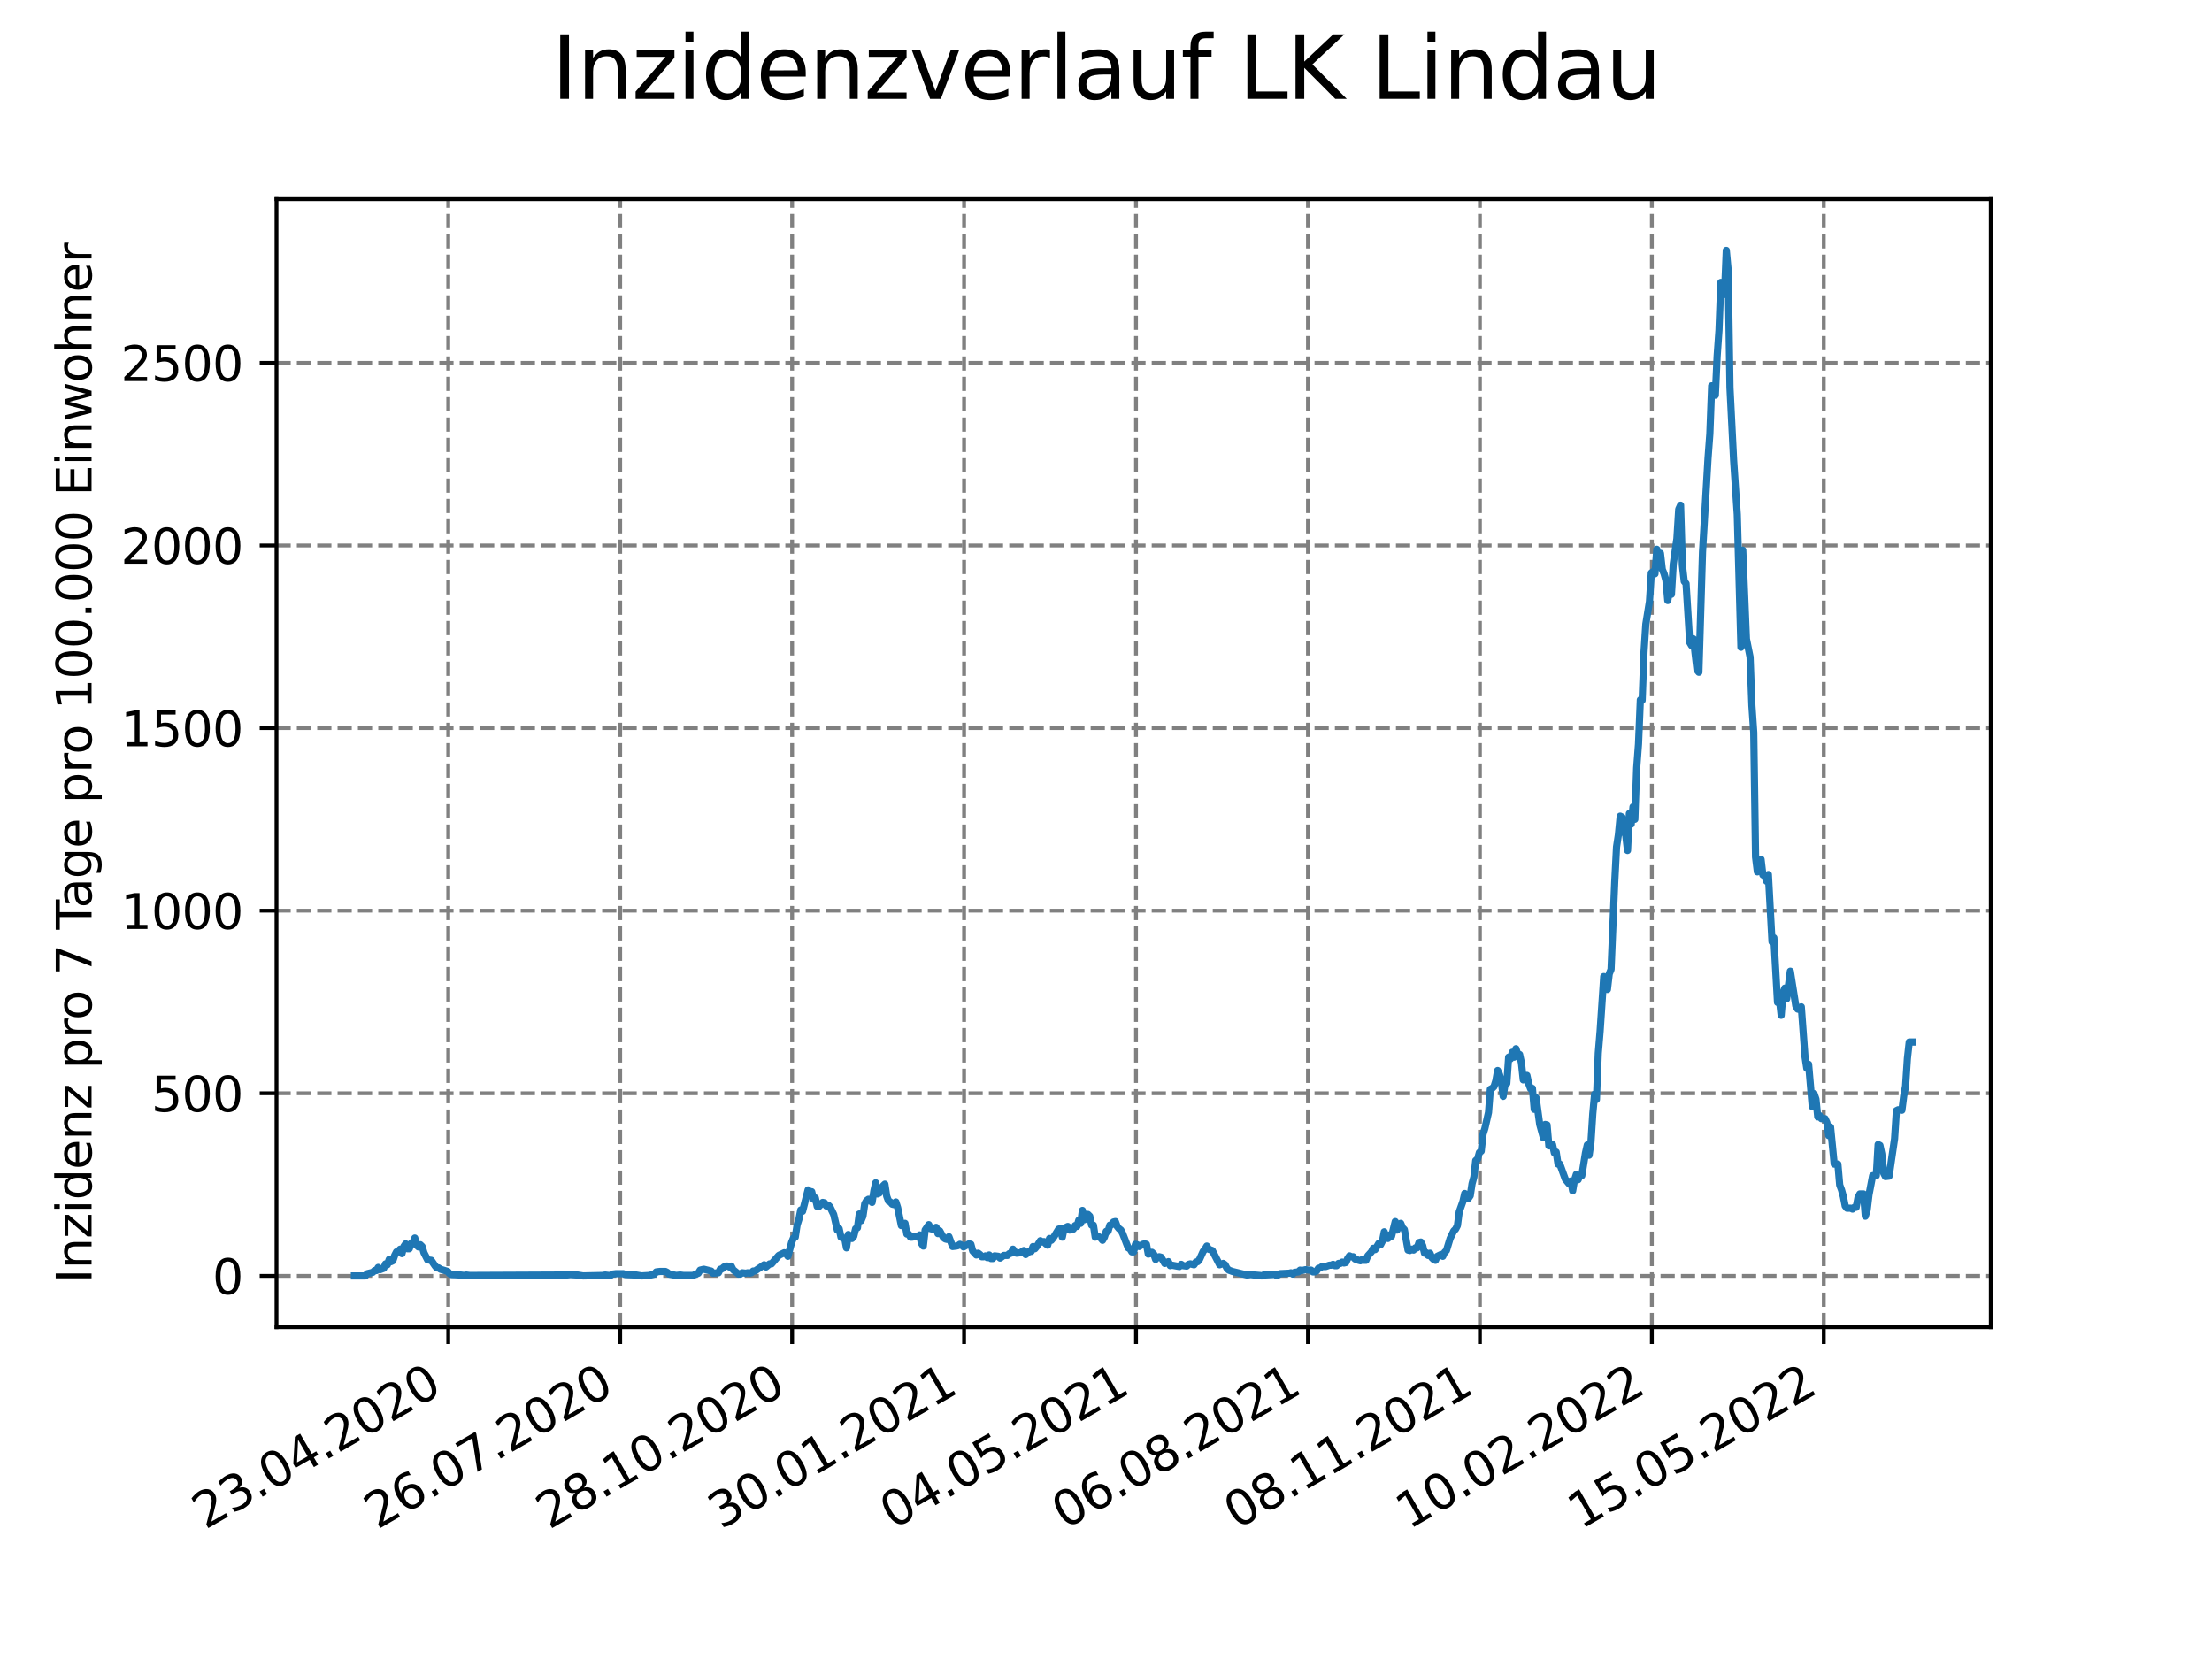 <?xml version="1.0" encoding="utf-8" standalone="no"?>
<!DOCTYPE svg PUBLIC "-//W3C//DTD SVG 1.1//EN"
  "http://www.w3.org/Graphics/SVG/1.1/DTD/svg11.dtd">
<svg xmlns:xlink="http://www.w3.org/1999/xlink" width="460.8pt" height="345.6pt" viewBox="0 0 460.8 345.6" xmlns="http://www.w3.org/2000/svg" version="1.1">
 <defs>
  <style type="text/css">*{stroke-linejoin: round; stroke-linecap: butt}</style>
 </defs>
 <g id="figure_1">
  <g id="patch_1">
   <path d="M 0 345.6 
L 460.8 345.6 
L 460.8 0 
L 0 0 
z
" style="fill: #ffffff"/>
  </g>
  <g id="axes_1">
   <g id="patch_2">
    <path d="M 57.6 276.48 
L 414.72 276.48 
L 414.72 41.472 
L 57.6 41.472 
z
" style="fill: #ffffff"/>
   </g>
   <g id="matplotlib.axis_1">
    <g id="xtick_1">
     <g id="line2d_1">
      <path d="M 93.377 276.48 
L 93.377 41.472 
" clip-path="url(#pfe9f2fbcb9)" style="fill: none; stroke-dasharray: 2.96,1.28; stroke-dashoffset: 0; stroke: #808080; stroke-width: 0.8"/>
     </g>
     <g id="line2d_2">
      <defs>
       <path id="m68fa402a1d" d="M 0 0 
L 0 3.5 
" style="stroke: #000000; stroke-width: 0.8"/>
      </defs>
      <g>
       <use xlink:href="#m68fa402a1d" x="93.377" y="276.48" style="stroke: #000000; stroke-width: 0.8"/>
      </g>
     </g>
     <g id="text_1">
      <!-- 23.04.2020 -->
      <g transform="translate(42.752 318.689)rotate(-30)scale(0.1 -0.1)">
       <defs>
        <path id="DejaVuSans-32" d="M 1228 531 
L 3431 531 
L 3431 0 
L 469 0 
L 469 531 
Q 828 903 1448 1529 
Q 2069 2156 2228 2338 
Q 2531 2678 2651 2914 
Q 2772 3150 2772 3378 
Q 2772 3750 2511 3984 
Q 2250 4219 1831 4219 
Q 1534 4219 1204 4116 
Q 875 4013 500 3803 
L 500 4441 
Q 881 4594 1212 4672 
Q 1544 4750 1819 4750 
Q 2544 4750 2975 4387 
Q 3406 4025 3406 3419 
Q 3406 3131 3298 2873 
Q 3191 2616 2906 2266 
Q 2828 2175 2409 1742 
Q 1991 1309 1228 531 
z
" transform="scale(0.016)"/>
        <path id="DejaVuSans-33" d="M 2597 2516 
Q 3050 2419 3304 2112 
Q 3559 1806 3559 1356 
Q 3559 666 3084 287 
Q 2609 -91 1734 -91 
Q 1441 -91 1130 -33 
Q 819 25 488 141 
L 488 750 
Q 750 597 1062 519 
Q 1375 441 1716 441 
Q 2309 441 2620 675 
Q 2931 909 2931 1356 
Q 2931 1769 2642 2001 
Q 2353 2234 1838 2234 
L 1294 2234 
L 1294 2753 
L 1863 2753 
Q 2328 2753 2575 2939 
Q 2822 3125 2822 3475 
Q 2822 3834 2567 4026 
Q 2313 4219 1838 4219 
Q 1578 4219 1281 4162 
Q 984 4106 628 3988 
L 628 4550 
Q 988 4650 1302 4700 
Q 1616 4750 1894 4750 
Q 2613 4750 3031 4423 
Q 3450 4097 3450 3541 
Q 3450 3153 3228 2886 
Q 3006 2619 2597 2516 
z
" transform="scale(0.016)"/>
        <path id="DejaVuSans-2e" d="M 684 794 
L 1344 794 
L 1344 0 
L 684 0 
L 684 794 
z
" transform="scale(0.016)"/>
        <path id="DejaVuSans-30" d="M 2034 4250 
Q 1547 4250 1301 3770 
Q 1056 3291 1056 2328 
Q 1056 1369 1301 889 
Q 1547 409 2034 409 
Q 2525 409 2770 889 
Q 3016 1369 3016 2328 
Q 3016 3291 2770 3770 
Q 2525 4250 2034 4250 
z
M 2034 4750 
Q 2819 4750 3233 4129 
Q 3647 3509 3647 2328 
Q 3647 1150 3233 529 
Q 2819 -91 2034 -91 
Q 1250 -91 836 529 
Q 422 1150 422 2328 
Q 422 3509 836 4129 
Q 1250 4750 2034 4750 
z
" transform="scale(0.016)"/>
        <path id="DejaVuSans-34" d="M 2419 4116 
L 825 1625 
L 2419 1625 
L 2419 4116 
z
M 2253 4666 
L 3047 4666 
L 3047 1625 
L 3713 1625 
L 3713 1100 
L 3047 1100 
L 3047 0 
L 2419 0 
L 2419 1100 
L 313 1100 
L 313 1709 
L 2253 4666 
z
" transform="scale(0.016)"/>
       </defs>
       <use xlink:href="#DejaVuSans-32"/>
       <use xlink:href="#DejaVuSans-33" x="63.623"/>
       <use xlink:href="#DejaVuSans-2e" x="127.246"/>
       <use xlink:href="#DejaVuSans-30" x="159.033"/>
       <use xlink:href="#DejaVuSans-34" x="222.656"/>
       <use xlink:href="#DejaVuSans-2e" x="286.279"/>
       <use xlink:href="#DejaVuSans-32" x="318.066"/>
       <use xlink:href="#DejaVuSans-30" x="381.689"/>
       <use xlink:href="#DejaVuSans-32" x="445.312"/>
       <use xlink:href="#DejaVuSans-30" x="508.936"/>
      </g>
     </g>
    </g>
    <g id="xtick_2">
     <g id="line2d_3">
      <path d="M 129.196 276.48 
L 129.196 41.472 
" clip-path="url(#pfe9f2fbcb9)" style="fill: none; stroke-dasharray: 2.96,1.28; stroke-dashoffset: 0; stroke: #808080; stroke-width: 0.8"/>
     </g>
     <g id="line2d_4">
      <g>
       <use xlink:href="#m68fa402a1d" x="129.196" y="276.48" style="stroke: #000000; stroke-width: 0.8"/>
      </g>
     </g>
     <g id="text_2">
      <!-- 26.07.2020 -->
      <g transform="translate(78.571 318.689)rotate(-30)scale(0.1 -0.1)">
       <defs>
        <path id="DejaVuSans-36" d="M 2113 2584 
Q 1688 2584 1439 2293 
Q 1191 2003 1191 1497 
Q 1191 994 1439 701 
Q 1688 409 2113 409 
Q 2538 409 2786 701 
Q 3034 994 3034 1497 
Q 3034 2003 2786 2293 
Q 2538 2584 2113 2584 
z
M 3366 4563 
L 3366 3988 
Q 3128 4100 2886 4159 
Q 2644 4219 2406 4219 
Q 1781 4219 1451 3797 
Q 1122 3375 1075 2522 
Q 1259 2794 1537 2939 
Q 1816 3084 2150 3084 
Q 2853 3084 3261 2657 
Q 3669 2231 3669 1497 
Q 3669 778 3244 343 
Q 2819 -91 2113 -91 
Q 1303 -91 875 529 
Q 447 1150 447 2328 
Q 447 3434 972 4092 
Q 1497 4750 2381 4750 
Q 2619 4750 2861 4703 
Q 3103 4656 3366 4563 
z
" transform="scale(0.016)"/>
        <path id="DejaVuSans-37" d="M 525 4666 
L 3525 4666 
L 3525 4397 
L 1831 0 
L 1172 0 
L 2766 4134 
L 525 4134 
L 525 4666 
z
" transform="scale(0.016)"/>
       </defs>
       <use xlink:href="#DejaVuSans-32"/>
       <use xlink:href="#DejaVuSans-36" x="63.623"/>
       <use xlink:href="#DejaVuSans-2e" x="127.246"/>
       <use xlink:href="#DejaVuSans-30" x="159.033"/>
       <use xlink:href="#DejaVuSans-37" x="222.656"/>
       <use xlink:href="#DejaVuSans-2e" x="286.279"/>
       <use xlink:href="#DejaVuSans-32" x="318.066"/>
       <use xlink:href="#DejaVuSans-30" x="381.689"/>
       <use xlink:href="#DejaVuSans-32" x="445.312"/>
       <use xlink:href="#DejaVuSans-30" x="508.936"/>
      </g>
     </g>
    </g>
    <g id="xtick_3">
     <g id="line2d_5">
      <path d="M 165.015 276.48 
L 165.015 41.472 
" clip-path="url(#pfe9f2fbcb9)" style="fill: none; stroke-dasharray: 2.96,1.28; stroke-dashoffset: 0; stroke: #808080; stroke-width: 0.8"/>
     </g>
     <g id="line2d_6">
      <g>
       <use xlink:href="#m68fa402a1d" x="165.015" y="276.48" style="stroke: #000000; stroke-width: 0.8"/>
      </g>
     </g>
     <g id="text_3">
      <!-- 28.10.2020 -->
      <g transform="translate(114.39 318.689)rotate(-30)scale(0.1 -0.1)">
       <defs>
        <path id="DejaVuSans-38" d="M 2034 2216 
Q 1584 2216 1326 1975 
Q 1069 1734 1069 1313 
Q 1069 891 1326 650 
Q 1584 409 2034 409 
Q 2484 409 2743 651 
Q 3003 894 3003 1313 
Q 3003 1734 2745 1975 
Q 2488 2216 2034 2216 
z
M 1403 2484 
Q 997 2584 770 2862 
Q 544 3141 544 3541 
Q 544 4100 942 4425 
Q 1341 4750 2034 4750 
Q 2731 4750 3128 4425 
Q 3525 4100 3525 3541 
Q 3525 3141 3298 2862 
Q 3072 2584 2669 2484 
Q 3125 2378 3379 2068 
Q 3634 1759 3634 1313 
Q 3634 634 3220 271 
Q 2806 -91 2034 -91 
Q 1263 -91 848 271 
Q 434 634 434 1313 
Q 434 1759 690 2068 
Q 947 2378 1403 2484 
z
M 1172 3481 
Q 1172 3119 1398 2916 
Q 1625 2713 2034 2713 
Q 2441 2713 2670 2916 
Q 2900 3119 2900 3481 
Q 2900 3844 2670 4047 
Q 2441 4250 2034 4250 
Q 1625 4250 1398 4047 
Q 1172 3844 1172 3481 
z
" transform="scale(0.016)"/>
        <path id="DejaVuSans-31" d="M 794 531 
L 1825 531 
L 1825 4091 
L 703 3866 
L 703 4441 
L 1819 4666 
L 2450 4666 
L 2450 531 
L 3481 531 
L 3481 0 
L 794 0 
L 794 531 
z
" transform="scale(0.016)"/>
       </defs>
       <use xlink:href="#DejaVuSans-32"/>
       <use xlink:href="#DejaVuSans-38" x="63.623"/>
       <use xlink:href="#DejaVuSans-2e" x="127.246"/>
       <use xlink:href="#DejaVuSans-31" x="159.033"/>
       <use xlink:href="#DejaVuSans-30" x="222.656"/>
       <use xlink:href="#DejaVuSans-2e" x="286.279"/>
       <use xlink:href="#DejaVuSans-32" x="318.066"/>
       <use xlink:href="#DejaVuSans-30" x="381.689"/>
       <use xlink:href="#DejaVuSans-32" x="445.312"/>
       <use xlink:href="#DejaVuSans-30" x="508.936"/>
      </g>
     </g>
    </g>
    <g id="xtick_4">
     <g id="line2d_7">
      <path d="M 200.833 276.48 
L 200.833 41.472 
" clip-path="url(#pfe9f2fbcb9)" style="fill: none; stroke-dasharray: 2.96,1.28; stroke-dashoffset: 0; stroke: #808080; stroke-width: 0.8"/>
     </g>
     <g id="line2d_8">
      <g>
       <use xlink:href="#m68fa402a1d" x="200.833" y="276.48" style="stroke: #000000; stroke-width: 0.8"/>
      </g>
     </g>
     <g id="text_4">
      <!-- 30.01.2021 -->
      <g transform="translate(150.208 318.689)rotate(-30)scale(0.1 -0.1)">
       <use xlink:href="#DejaVuSans-33"/>
       <use xlink:href="#DejaVuSans-30" x="63.623"/>
       <use xlink:href="#DejaVuSans-2e" x="127.246"/>
       <use xlink:href="#DejaVuSans-30" x="159.033"/>
       <use xlink:href="#DejaVuSans-31" x="222.656"/>
       <use xlink:href="#DejaVuSans-2e" x="286.279"/>
       <use xlink:href="#DejaVuSans-32" x="318.066"/>
       <use xlink:href="#DejaVuSans-30" x="381.689"/>
       <use xlink:href="#DejaVuSans-32" x="445.312"/>
       <use xlink:href="#DejaVuSans-31" x="508.936"/>
      </g>
     </g>
    </g>
    <g id="xtick_5">
     <g id="line2d_9">
      <path d="M 236.652 276.48 
L 236.652 41.472 
" clip-path="url(#pfe9f2fbcb9)" style="fill: none; stroke-dasharray: 2.96,1.28; stroke-dashoffset: 0; stroke: #808080; stroke-width: 0.8"/>
     </g>
     <g id="line2d_10">
      <g>
       <use xlink:href="#m68fa402a1d" x="236.652" y="276.48" style="stroke: #000000; stroke-width: 0.8"/>
      </g>
     </g>
     <g id="text_5">
      <!-- 04.05.2021 -->
      <g transform="translate(186.027 318.689)rotate(-30)scale(0.1 -0.1)">
       <defs>
        <path id="DejaVuSans-35" d="M 691 4666 
L 3169 4666 
L 3169 4134 
L 1269 4134 
L 1269 2991 
Q 1406 3038 1543 3061 
Q 1681 3084 1819 3084 
Q 2600 3084 3056 2656 
Q 3513 2228 3513 1497 
Q 3513 744 3044 326 
Q 2575 -91 1722 -91 
Q 1428 -91 1123 -41 
Q 819 9 494 109 
L 494 744 
Q 775 591 1075 516 
Q 1375 441 1709 441 
Q 2250 441 2565 725 
Q 2881 1009 2881 1497 
Q 2881 1984 2565 2268 
Q 2250 2553 1709 2553 
Q 1456 2553 1204 2497 
Q 953 2441 691 2322 
L 691 4666 
z
" transform="scale(0.016)"/>
       </defs>
       <use xlink:href="#DejaVuSans-30"/>
       <use xlink:href="#DejaVuSans-34" x="63.623"/>
       <use xlink:href="#DejaVuSans-2e" x="127.246"/>
       <use xlink:href="#DejaVuSans-30" x="159.033"/>
       <use xlink:href="#DejaVuSans-35" x="222.656"/>
       <use xlink:href="#DejaVuSans-2e" x="286.279"/>
       <use xlink:href="#DejaVuSans-32" x="318.066"/>
       <use xlink:href="#DejaVuSans-30" x="381.689"/>
       <use xlink:href="#DejaVuSans-32" x="445.312"/>
       <use xlink:href="#DejaVuSans-31" x="508.936"/>
      </g>
     </g>
    </g>
    <g id="xtick_6">
     <g id="line2d_11">
      <path d="M 272.471 276.48 
L 272.471 41.472 
" clip-path="url(#pfe9f2fbcb9)" style="fill: none; stroke-dasharray: 2.96,1.28; stroke-dashoffset: 0; stroke: #808080; stroke-width: 0.8"/>
     </g>
     <g id="line2d_12">
      <g>
       <use xlink:href="#m68fa402a1d" x="272.471" y="276.48" style="stroke: #000000; stroke-width: 0.8"/>
      </g>
     </g>
     <g id="text_6">
      <!-- 06.08.2021 -->
      <g transform="translate(221.846 318.689)rotate(-30)scale(0.1 -0.1)">
       <use xlink:href="#DejaVuSans-30"/>
       <use xlink:href="#DejaVuSans-36" x="63.623"/>
       <use xlink:href="#DejaVuSans-2e" x="127.246"/>
       <use xlink:href="#DejaVuSans-30" x="159.033"/>
       <use xlink:href="#DejaVuSans-38" x="222.656"/>
       <use xlink:href="#DejaVuSans-2e" x="286.279"/>
       <use xlink:href="#DejaVuSans-32" x="318.066"/>
       <use xlink:href="#DejaVuSans-30" x="381.689"/>
       <use xlink:href="#DejaVuSans-32" x="445.312"/>
       <use xlink:href="#DejaVuSans-31" x="508.936"/>
      </g>
     </g>
    </g>
    <g id="xtick_7">
     <g id="line2d_13">
      <path d="M 308.29 276.48 
L 308.29 41.472 
" clip-path="url(#pfe9f2fbcb9)" style="fill: none; stroke-dasharray: 2.96,1.28; stroke-dashoffset: 0; stroke: #808080; stroke-width: 0.8"/>
     </g>
     <g id="line2d_14">
      <g>
       <use xlink:href="#m68fa402a1d" x="308.29" y="276.48" style="stroke: #000000; stroke-width: 0.8"/>
      </g>
     </g>
     <g id="text_7">
      <!-- 08.11.2021 -->
      <g transform="translate(257.664 318.689)rotate(-30)scale(0.1 -0.1)">
       <use xlink:href="#DejaVuSans-30"/>
       <use xlink:href="#DejaVuSans-38" x="63.623"/>
       <use xlink:href="#DejaVuSans-2e" x="127.246"/>
       <use xlink:href="#DejaVuSans-31" x="159.033"/>
       <use xlink:href="#DejaVuSans-31" x="222.656"/>
       <use xlink:href="#DejaVuSans-2e" x="286.279"/>
       <use xlink:href="#DejaVuSans-32" x="318.066"/>
       <use xlink:href="#DejaVuSans-30" x="381.689"/>
       <use xlink:href="#DejaVuSans-32" x="445.312"/>
       <use xlink:href="#DejaVuSans-31" x="508.936"/>
      </g>
     </g>
    </g>
    <g id="xtick_8">
     <g id="line2d_15">
      <path d="M 344.108 276.48 
L 344.108 41.472 
" clip-path="url(#pfe9f2fbcb9)" style="fill: none; stroke-dasharray: 2.96,1.28; stroke-dashoffset: 0; stroke: #808080; stroke-width: 0.8"/>
     </g>
     <g id="line2d_16">
      <g>
       <use xlink:href="#m68fa402a1d" x="344.108" y="276.48" style="stroke: #000000; stroke-width: 0.8"/>
      </g>
     </g>
     <g id="text_8">
      <!-- 10.02.2022 -->
      <g transform="translate(293.483 318.689)rotate(-30)scale(0.1 -0.1)">
       <use xlink:href="#DejaVuSans-31"/>
       <use xlink:href="#DejaVuSans-30" x="63.623"/>
       <use xlink:href="#DejaVuSans-2e" x="127.246"/>
       <use xlink:href="#DejaVuSans-30" x="159.033"/>
       <use xlink:href="#DejaVuSans-32" x="222.656"/>
       <use xlink:href="#DejaVuSans-2e" x="286.279"/>
       <use xlink:href="#DejaVuSans-32" x="318.066"/>
       <use xlink:href="#DejaVuSans-30" x="381.689"/>
       <use xlink:href="#DejaVuSans-32" x="445.312"/>
       <use xlink:href="#DejaVuSans-32" x="508.936"/>
      </g>
     </g>
    </g>
    <g id="xtick_9">
     <g id="line2d_17">
      <path d="M 379.927 276.48 
L 379.927 41.472 
" clip-path="url(#pfe9f2fbcb9)" style="fill: none; stroke-dasharray: 2.96,1.28; stroke-dashoffset: 0; stroke: #808080; stroke-width: 0.8"/>
     </g>
     <g id="line2d_18">
      <g>
       <use xlink:href="#m68fa402a1d" x="379.927" y="276.48" style="stroke: #000000; stroke-width: 0.8"/>
      </g>
     </g>
     <g id="text_9">
      <!-- 15.05.2022 -->
      <g transform="translate(329.302 318.689)rotate(-30)scale(0.1 -0.1)">
       <use xlink:href="#DejaVuSans-31"/>
       <use xlink:href="#DejaVuSans-35" x="63.623"/>
       <use xlink:href="#DejaVuSans-2e" x="127.246"/>
       <use xlink:href="#DejaVuSans-30" x="159.033"/>
       <use xlink:href="#DejaVuSans-35" x="222.656"/>
       <use xlink:href="#DejaVuSans-2e" x="286.279"/>
       <use xlink:href="#DejaVuSans-32" x="318.066"/>
       <use xlink:href="#DejaVuSans-30" x="381.689"/>
       <use xlink:href="#DejaVuSans-32" x="445.312"/>
       <use xlink:href="#DejaVuSans-32" x="508.936"/>
      </g>
     </g>
    </g>
   </g>
   <g id="matplotlib.axis_2">
    <g id="ytick_1">
     <g id="line2d_19">
      <path d="M 57.6 265.798 
L 414.72 265.798 
" clip-path="url(#pfe9f2fbcb9)" style="fill: none; stroke-dasharray: 2.96,1.28; stroke-dashoffset: 0; stroke: #808080; stroke-width: 0.8"/>
     </g>
     <g id="line2d_20">
      <defs>
       <path id="mdb08d6f813" d="M 0 0 
L -3.5 0 
" style="stroke: #000000; stroke-width: 0.8"/>
      </defs>
      <g>
       <use xlink:href="#mdb08d6f813" x="57.6" y="265.798" style="stroke: #000000; stroke-width: 0.8"/>
      </g>
     </g>
     <g id="text_10">
      <!-- 0 -->
      <g transform="translate(44.237 269.597)scale(0.1 -0.1)">
       <use xlink:href="#DejaVuSans-30"/>
      </g>
     </g>
    </g>
    <g id="ytick_2">
     <g id="line2d_21">
      <path d="M 57.6 227.755 
L 414.72 227.755 
" clip-path="url(#pfe9f2fbcb9)" style="fill: none; stroke-dasharray: 2.96,1.28; stroke-dashoffset: 0; stroke: #808080; stroke-width: 0.8"/>
     </g>
     <g id="line2d_22">
      <g>
       <use xlink:href="#mdb08d6f813" x="57.6" y="227.755" style="stroke: #000000; stroke-width: 0.8"/>
      </g>
     </g>
     <g id="text_11">
      <!-- 500 -->
      <g transform="translate(31.512 231.555)scale(0.1 -0.1)">
       <use xlink:href="#DejaVuSans-35"/>
       <use xlink:href="#DejaVuSans-30" x="63.623"/>
       <use xlink:href="#DejaVuSans-30" x="127.246"/>
      </g>
     </g>
    </g>
    <g id="ytick_3">
     <g id="line2d_23">
      <path d="M 57.6 189.713 
L 414.72 189.713 
" clip-path="url(#pfe9f2fbcb9)" style="fill: none; stroke-dasharray: 2.96,1.28; stroke-dashoffset: 0; stroke: #808080; stroke-width: 0.8"/>
     </g>
     <g id="line2d_24">
      <g>
       <use xlink:href="#mdb08d6f813" x="57.6" y="189.713" style="stroke: #000000; stroke-width: 0.8"/>
      </g>
     </g>
     <g id="text_12">
      <!-- 1000 -->
      <g transform="translate(25.15 193.512)scale(0.1 -0.1)">
       <use xlink:href="#DejaVuSans-31"/>
       <use xlink:href="#DejaVuSans-30" x="63.623"/>
       <use xlink:href="#DejaVuSans-30" x="127.246"/>
       <use xlink:href="#DejaVuSans-30" x="190.869"/>
      </g>
     </g>
    </g>
    <g id="ytick_4">
     <g id="line2d_25">
      <path d="M 57.6 151.671 
L 414.72 151.671 
" clip-path="url(#pfe9f2fbcb9)" style="fill: none; stroke-dasharray: 2.96,1.28; stroke-dashoffset: 0; stroke: #808080; stroke-width: 0.8"/>
     </g>
     <g id="line2d_26">
      <g>
       <use xlink:href="#mdb08d6f813" x="57.6" y="151.671" style="stroke: #000000; stroke-width: 0.8"/>
      </g>
     </g>
     <g id="text_13">
      <!-- 1500 -->
      <g transform="translate(25.15 155.47)scale(0.1 -0.1)">
       <use xlink:href="#DejaVuSans-31"/>
       <use xlink:href="#DejaVuSans-35" x="63.623"/>
       <use xlink:href="#DejaVuSans-30" x="127.246"/>
       <use xlink:href="#DejaVuSans-30" x="190.869"/>
      </g>
     </g>
    </g>
    <g id="ytick_5">
     <g id="line2d_27">
      <path d="M 57.6 113.628 
L 414.72 113.628 
" clip-path="url(#pfe9f2fbcb9)" style="fill: none; stroke-dasharray: 2.96,1.28; stroke-dashoffset: 0; stroke: #808080; stroke-width: 0.8"/>
     </g>
     <g id="line2d_28">
      <g>
       <use xlink:href="#mdb08d6f813" x="57.6" y="113.628" style="stroke: #000000; stroke-width: 0.8"/>
      </g>
     </g>
     <g id="text_14">
      <!-- 2000 -->
      <g transform="translate(25.15 117.427)scale(0.1 -0.1)">
       <use xlink:href="#DejaVuSans-32"/>
       <use xlink:href="#DejaVuSans-30" x="63.623"/>
       <use xlink:href="#DejaVuSans-30" x="127.246"/>
       <use xlink:href="#DejaVuSans-30" x="190.869"/>
      </g>
     </g>
    </g>
    <g id="ytick_6">
     <g id="line2d_29">
      <path d="M 57.6 75.586 
L 414.72 75.586 
" clip-path="url(#pfe9f2fbcb9)" style="fill: none; stroke-dasharray: 2.96,1.28; stroke-dashoffset: 0; stroke: #808080; stroke-width: 0.8"/>
     </g>
     <g id="line2d_30">
      <g>
       <use xlink:href="#mdb08d6f813" x="57.6" y="75.586" style="stroke: #000000; stroke-width: 0.8"/>
      </g>
     </g>
     <g id="text_15">
      <!-- 2500 -->
      <g transform="translate(25.15 79.385)scale(0.1 -0.1)">
       <use xlink:href="#DejaVuSans-32"/>
       <use xlink:href="#DejaVuSans-35" x="63.623"/>
       <use xlink:href="#DejaVuSans-30" x="127.246"/>
       <use xlink:href="#DejaVuSans-30" x="190.869"/>
      </g>
     </g>
    </g>
    <g id="text_16">
     <!-- Inzidenz pro 7 Tage pro 100.000 Einwohner -->
     <g transform="translate(19.07 267.301)rotate(-90)scale(0.1 -0.1)">
      <defs>
       <path id="DejaVuSans-49" d="M 628 4666 
L 1259 4666 
L 1259 0 
L 628 0 
L 628 4666 
z
" transform="scale(0.016)"/>
       <path id="DejaVuSans-6e" d="M 3513 2113 
L 3513 0 
L 2938 0 
L 2938 2094 
Q 2938 2591 2744 2837 
Q 2550 3084 2163 3084 
Q 1697 3084 1428 2787 
Q 1159 2491 1159 1978 
L 1159 0 
L 581 0 
L 581 3500 
L 1159 3500 
L 1159 2956 
Q 1366 3272 1645 3428 
Q 1925 3584 2291 3584 
Q 2894 3584 3203 3211 
Q 3513 2838 3513 2113 
z
" transform="scale(0.016)"/>
       <path id="DejaVuSans-7a" d="M 353 3500 
L 3084 3500 
L 3084 2975 
L 922 459 
L 3084 459 
L 3084 0 
L 275 0 
L 275 525 
L 2438 3041 
L 353 3041 
L 353 3500 
z
" transform="scale(0.016)"/>
       <path id="DejaVuSans-69" d="M 603 3500 
L 1178 3500 
L 1178 0 
L 603 0 
L 603 3500 
z
M 603 4863 
L 1178 4863 
L 1178 4134 
L 603 4134 
L 603 4863 
z
" transform="scale(0.016)"/>
       <path id="DejaVuSans-64" d="M 2906 2969 
L 2906 4863 
L 3481 4863 
L 3481 0 
L 2906 0 
L 2906 525 
Q 2725 213 2448 61 
Q 2172 -91 1784 -91 
Q 1150 -91 751 415 
Q 353 922 353 1747 
Q 353 2572 751 3078 
Q 1150 3584 1784 3584 
Q 2172 3584 2448 3432 
Q 2725 3281 2906 2969 
z
M 947 1747 
Q 947 1113 1208 752 
Q 1469 391 1925 391 
Q 2381 391 2643 752 
Q 2906 1113 2906 1747 
Q 2906 2381 2643 2742 
Q 2381 3103 1925 3103 
Q 1469 3103 1208 2742 
Q 947 2381 947 1747 
z
" transform="scale(0.016)"/>
       <path id="DejaVuSans-65" d="M 3597 1894 
L 3597 1613 
L 953 1613 
Q 991 1019 1311 708 
Q 1631 397 2203 397 
Q 2534 397 2845 478 
Q 3156 559 3463 722 
L 3463 178 
Q 3153 47 2828 -22 
Q 2503 -91 2169 -91 
Q 1331 -91 842 396 
Q 353 884 353 1716 
Q 353 2575 817 3079 
Q 1281 3584 2069 3584 
Q 2775 3584 3186 3129 
Q 3597 2675 3597 1894 
z
M 3022 2063 
Q 3016 2534 2758 2815 
Q 2500 3097 2075 3097 
Q 1594 3097 1305 2825 
Q 1016 2553 972 2059 
L 3022 2063 
z
" transform="scale(0.016)"/>
       <path id="DejaVuSans-20" transform="scale(0.016)"/>
       <path id="DejaVuSans-70" d="M 1159 525 
L 1159 -1331 
L 581 -1331 
L 581 3500 
L 1159 3500 
L 1159 2969 
Q 1341 3281 1617 3432 
Q 1894 3584 2278 3584 
Q 2916 3584 3314 3078 
Q 3713 2572 3713 1747 
Q 3713 922 3314 415 
Q 2916 -91 2278 -91 
Q 1894 -91 1617 61 
Q 1341 213 1159 525 
z
M 3116 1747 
Q 3116 2381 2855 2742 
Q 2594 3103 2138 3103 
Q 1681 3103 1420 2742 
Q 1159 2381 1159 1747 
Q 1159 1113 1420 752 
Q 1681 391 2138 391 
Q 2594 391 2855 752 
Q 3116 1113 3116 1747 
z
" transform="scale(0.016)"/>
       <path id="DejaVuSans-72" d="M 2631 2963 
Q 2534 3019 2420 3045 
Q 2306 3072 2169 3072 
Q 1681 3072 1420 2755 
Q 1159 2438 1159 1844 
L 1159 0 
L 581 0 
L 581 3500 
L 1159 3500 
L 1159 2956 
Q 1341 3275 1631 3429 
Q 1922 3584 2338 3584 
Q 2397 3584 2469 3576 
Q 2541 3569 2628 3553 
L 2631 2963 
z
" transform="scale(0.016)"/>
       <path id="DejaVuSans-6f" d="M 1959 3097 
Q 1497 3097 1228 2736 
Q 959 2375 959 1747 
Q 959 1119 1226 758 
Q 1494 397 1959 397 
Q 2419 397 2687 759 
Q 2956 1122 2956 1747 
Q 2956 2369 2687 2733 
Q 2419 3097 1959 3097 
z
M 1959 3584 
Q 2709 3584 3137 3096 
Q 3566 2609 3566 1747 
Q 3566 888 3137 398 
Q 2709 -91 1959 -91 
Q 1206 -91 779 398 
Q 353 888 353 1747 
Q 353 2609 779 3096 
Q 1206 3584 1959 3584 
z
" transform="scale(0.016)"/>
       <path id="DejaVuSans-54" d="M -19 4666 
L 3928 4666 
L 3928 4134 
L 2272 4134 
L 2272 0 
L 1638 0 
L 1638 4134 
L -19 4134 
L -19 4666 
z
" transform="scale(0.016)"/>
       <path id="DejaVuSans-61" d="M 2194 1759 
Q 1497 1759 1228 1600 
Q 959 1441 959 1056 
Q 959 750 1161 570 
Q 1363 391 1709 391 
Q 2188 391 2477 730 
Q 2766 1069 2766 1631 
L 2766 1759 
L 2194 1759 
z
M 3341 1997 
L 3341 0 
L 2766 0 
L 2766 531 
Q 2569 213 2275 61 
Q 1981 -91 1556 -91 
Q 1019 -91 701 211 
Q 384 513 384 1019 
Q 384 1609 779 1909 
Q 1175 2209 1959 2209 
L 2766 2209 
L 2766 2266 
Q 2766 2663 2505 2880 
Q 2244 3097 1772 3097 
Q 1472 3097 1187 3025 
Q 903 2953 641 2809 
L 641 3341 
Q 956 3463 1253 3523 
Q 1550 3584 1831 3584 
Q 2591 3584 2966 3190 
Q 3341 2797 3341 1997 
z
" transform="scale(0.016)"/>
       <path id="DejaVuSans-67" d="M 2906 1791 
Q 2906 2416 2648 2759 
Q 2391 3103 1925 3103 
Q 1463 3103 1205 2759 
Q 947 2416 947 1791 
Q 947 1169 1205 825 
Q 1463 481 1925 481 
Q 2391 481 2648 825 
Q 2906 1169 2906 1791 
z
M 3481 434 
Q 3481 -459 3084 -895 
Q 2688 -1331 1869 -1331 
Q 1566 -1331 1297 -1286 
Q 1028 -1241 775 -1147 
L 775 -588 
Q 1028 -725 1275 -790 
Q 1522 -856 1778 -856 
Q 2344 -856 2625 -561 
Q 2906 -266 2906 331 
L 2906 616 
Q 2728 306 2450 153 
Q 2172 0 1784 0 
Q 1141 0 747 490 
Q 353 981 353 1791 
Q 353 2603 747 3093 
Q 1141 3584 1784 3584 
Q 2172 3584 2450 3431 
Q 2728 3278 2906 2969 
L 2906 3500 
L 3481 3500 
L 3481 434 
z
" transform="scale(0.016)"/>
       <path id="DejaVuSans-45" d="M 628 4666 
L 3578 4666 
L 3578 4134 
L 1259 4134 
L 1259 2753 
L 3481 2753 
L 3481 2222 
L 1259 2222 
L 1259 531 
L 3634 531 
L 3634 0 
L 628 0 
L 628 4666 
z
" transform="scale(0.016)"/>
       <path id="DejaVuSans-77" d="M 269 3500 
L 844 3500 
L 1563 769 
L 2278 3500 
L 2956 3500 
L 3675 769 
L 4391 3500 
L 4966 3500 
L 4050 0 
L 3372 0 
L 2619 2869 
L 1863 0 
L 1184 0 
L 269 3500 
z
" transform="scale(0.016)"/>
       <path id="DejaVuSans-68" d="M 3513 2113 
L 3513 0 
L 2938 0 
L 2938 2094 
Q 2938 2591 2744 2837 
Q 2550 3084 2163 3084 
Q 1697 3084 1428 2787 
Q 1159 2491 1159 1978 
L 1159 0 
L 581 0 
L 581 4863 
L 1159 4863 
L 1159 2956 
Q 1366 3272 1645 3428 
Q 1925 3584 2291 3584 
Q 2894 3584 3203 3211 
Q 3513 2838 3513 2113 
z
" transform="scale(0.016)"/>
      </defs>
      <use xlink:href="#DejaVuSans-49"/>
      <use xlink:href="#DejaVuSans-6e" x="29.492"/>
      <use xlink:href="#DejaVuSans-7a" x="92.871"/>
      <use xlink:href="#DejaVuSans-69" x="145.361"/>
      <use xlink:href="#DejaVuSans-64" x="173.145"/>
      <use xlink:href="#DejaVuSans-65" x="236.621"/>
      <use xlink:href="#DejaVuSans-6e" x="298.145"/>
      <use xlink:href="#DejaVuSans-7a" x="361.523"/>
      <use xlink:href="#DejaVuSans-20" x="414.014"/>
      <use xlink:href="#DejaVuSans-70" x="445.801"/>
      <use xlink:href="#DejaVuSans-72" x="509.277"/>
      <use xlink:href="#DejaVuSans-6f" x="548.141"/>
      <use xlink:href="#DejaVuSans-20" x="609.322"/>
      <use xlink:href="#DejaVuSans-37" x="641.109"/>
      <use xlink:href="#DejaVuSans-20" x="704.732"/>
      <use xlink:href="#DejaVuSans-54" x="736.52"/>
      <use xlink:href="#DejaVuSans-61" x="781.104"/>
      <use xlink:href="#DejaVuSans-67" x="842.383"/>
      <use xlink:href="#DejaVuSans-65" x="905.859"/>
      <use xlink:href="#DejaVuSans-20" x="967.383"/>
      <use xlink:href="#DejaVuSans-70" x="999.17"/>
      <use xlink:href="#DejaVuSans-72" x="1062.646"/>
      <use xlink:href="#DejaVuSans-6f" x="1101.51"/>
      <use xlink:href="#DejaVuSans-20" x="1162.691"/>
      <use xlink:href="#DejaVuSans-31" x="1194.479"/>
      <use xlink:href="#DejaVuSans-30" x="1258.102"/>
      <use xlink:href="#DejaVuSans-30" x="1321.725"/>
      <use xlink:href="#DejaVuSans-2e" x="1385.348"/>
      <use xlink:href="#DejaVuSans-30" x="1417.135"/>
      <use xlink:href="#DejaVuSans-30" x="1480.758"/>
      <use xlink:href="#DejaVuSans-30" x="1544.381"/>
      <use xlink:href="#DejaVuSans-20" x="1608.004"/>
      <use xlink:href="#DejaVuSans-45" x="1639.791"/>
      <use xlink:href="#DejaVuSans-69" x="1702.975"/>
      <use xlink:href="#DejaVuSans-6e" x="1730.758"/>
      <use xlink:href="#DejaVuSans-77" x="1794.137"/>
      <use xlink:href="#DejaVuSans-6f" x="1875.924"/>
      <use xlink:href="#DejaVuSans-68" x="1937.105"/>
      <use xlink:href="#DejaVuSans-6e" x="2000.484"/>
      <use xlink:href="#DejaVuSans-65" x="2063.863"/>
      <use xlink:href="#DejaVuSans-72" x="2125.387"/>
     </g>
    </g>
   </g>
   <g id="line2d_31">
    <path d="M 73.833 265.798 
L 76.119 265.798 
L 76.5 265.334 
L 77.643 265.055 
L 78.024 264.684 
L 78.405 264.684 
L 78.786 264.034 
L 79.167 264.499 
L 79.93 264.22 
L 80.311 263.292 
L 80.692 263.478 
L 81.073 262.364 
L 81.454 262.828 
L 81.835 262.642 
L 82.216 261.529 
L 82.597 260.786 
L 82.978 260.693 
L 83.359 260.229 
L 83.74 261.157 
L 84.121 259.673 
L 84.502 259.116 
L 84.883 260.137 
L 85.264 260.137 
L 85.645 259.023 
L 86.026 258.837 
L 86.407 257.909 
L 86.788 259.394 
L 87.169 259.765 
L 87.551 259.301 
L 87.932 259.673 
L 88.313 260.972 
L 89.075 262.457 
L 89.837 262.55 
L 90.599 263.663 
L 90.98 264.127 
L 91.361 264.127 
L 91.742 264.406 
L 93.266 264.87 
L 93.647 265.334 
L 94.028 265.519 
L 95.934 265.612 
L 96.696 265.705 
L 97.077 265.612 
L 97.839 265.705 
L 118.035 265.612 
L 118.797 265.519 
L 120.321 265.612 
L 121.464 265.798 
L 125.656 265.705 
L 126.037 265.612 
L 126.799 265.705 
L 127.18 265.705 
L 127.561 265.427 
L 128.323 265.334 
L 129.847 265.334 
L 130.228 265.519 
L 132.514 265.612 
L 133.658 265.798 
L 135.182 265.705 
L 136.325 265.427 
L 136.706 264.963 
L 137.468 264.87 
L 138.611 264.87 
L 138.992 265.055 
L 139.373 265.427 
L 140.898 265.705 
L 141.66 265.612 
L 142.422 265.705 
L 144.327 265.705 
L 145.47 265.241 
L 145.851 264.591 
L 146.613 264.406 
L 148.137 264.777 
L 148.519 265.241 
L 149.662 265.148 
L 150.043 264.406 
L 150.424 264.313 
L 150.805 263.942 
L 151.186 263.756 
L 151.567 263.756 
L 151.948 263.942 
L 152.329 263.756 
L 152.71 264.499 
L 153.853 265.427 
L 154.234 265.427 
L 154.615 265.148 
L 155.377 265.241 
L 155.758 265.148 
L 156.14 265.241 
L 156.521 265.148 
L 156.902 264.777 
L 157.283 264.777 
L 159.188 263.478 
L 159.569 263.942 
L 160.331 263.292 
L 160.712 263.292 
L 162.236 261.529 
L 163.379 260.972 
L 163.761 261.157 
L 164.142 261.714 
L 164.904 258.837 
L 165.285 257.909 
L 165.666 257.724 
L 166.047 255.218 
L 166.428 254.011 
L 166.809 252.062 
L 167.19 252.341 
L 168.333 247.886 
L 168.714 249.092 
L 169.095 248.257 
L 169.476 249.835 
L 169.857 249.556 
L 170.238 251.32 
L 170.619 251.32 
L 171.382 250.485 
L 171.763 250.577 
L 172.144 251.227 
L 172.525 251.041 
L 172.906 251.413 
L 173.668 252.99 
L 174.43 256.239 
L 174.811 255.96 
L 175.192 257.724 
L 175.573 257.909 
L 175.954 257.909 
L 176.335 259.951 
L 176.716 257.167 
L 177.097 257.724 
L 177.478 258.002 
L 177.859 257.538 
L 178.24 255.96 
L 178.621 255.775 
L 179.003 252.898 
L 179.384 254.29 
L 179.765 253.362 
L 180.146 250.763 
L 180.527 250.113 
L 180.908 249.835 
L 181.289 249.928 
L 181.67 250.485 
L 182.051 248.072 
L 182.432 246.401 
L 182.813 248.721 
L 183.194 248.536 
L 183.956 247.051 
L 184.337 246.679 
L 184.718 249.185 
L 185.099 250.206 
L 185.48 250.392 
L 185.861 250.856 
L 186.242 250.949 
L 186.624 250.392 
L 187.005 251.598 
L 187.767 255.311 
L 188.529 254.846 
L 188.91 257.074 
L 189.291 257.074 
L 189.672 257.724 
L 190.053 257.724 
L 190.434 257.538 
L 191.196 257.631 
L 191.577 257.259 
L 191.958 259.023 
L 192.339 259.58 
L 192.72 256.239 
L 193.482 255.125 
L 193.863 255.96 
L 194.245 256.053 
L 194.626 255.96 
L 195.007 255.682 
L 195.388 256.981 
L 195.769 256.424 
L 196.531 257.816 
L 196.912 258.095 
L 197.293 258.188 
L 197.674 257.631 
L 198.436 259.673 
L 199.198 259.58 
L 199.579 259.487 
L 199.96 259.208 
L 200.341 259.394 
L 200.722 259.765 
L 201.866 259.116 
L 202.247 259.208 
L 202.628 260.601 
L 203.39 261.436 
L 203.771 261.065 
L 204.152 261.343 
L 204.533 261.807 
L 204.914 261.807 
L 205.295 261.621 
L 205.676 261.993 
L 206.057 261.436 
L 206.438 262.178 
L 206.819 262.178 
L 207.2 261.621 
L 207.962 261.714 
L 208.343 262.086 
L 209.105 261.529 
L 209.868 261.529 
L 210.249 261.157 
L 210.63 261.065 
L 211.011 260.229 
L 211.392 260.786 
L 211.773 261.065 
L 212.535 260.972 
L 213.297 260.508 
L 213.678 261.343 
L 214.44 260.693 
L 214.821 260.693 
L 215.202 259.673 
L 215.583 260.137 
L 215.964 259.673 
L 216.726 258.466 
L 217.108 258.744 
L 217.489 258.652 
L 217.87 259.116 
L 218.251 259.394 
L 218.632 258.002 
L 219.013 258.373 
L 219.394 257.909 
L 220.537 256.053 
L 220.918 255.96 
L 221.299 257.724 
L 221.68 255.867 
L 222.442 255.496 
L 222.823 256.239 
L 223.204 255.867 
L 223.585 256.053 
L 223.966 255.311 
L 224.347 255.496 
L 224.729 254.197 
L 225.11 254.846 
L 225.491 252.155 
L 225.872 254.104 
L 226.253 252.99 
L 226.634 252.99 
L 227.015 253.362 
L 227.396 255.218 
L 227.777 255.218 
L 228.158 257.724 
L 228.539 257.538 
L 228.92 257.631 
L 229.301 257.909 
L 229.682 258.373 
L 230.063 257.724 
L 230.444 256.517 
L 230.825 256.517 
L 231.206 255.218 
L 231.587 255.125 
L 231.968 254.568 
L 232.35 254.475 
L 232.731 255.496 
L 233.112 255.96 
L 233.493 256.239 
L 233.874 256.981 
L 235.017 259.951 
L 235.398 260.137 
L 235.779 260.786 
L 236.16 260.786 
L 236.541 259.208 
L 236.922 259.301 
L 237.303 259.673 
L 238.065 259.208 
L 238.446 259.116 
L 238.827 259.208 
L 239.208 261.25 
L 239.589 261.157 
L 239.97 260.879 
L 240.352 261.25 
L 240.733 262.364 
L 241.114 261.9 
L 241.495 261.807 
L 241.876 261.9 
L 242.638 263.199 
L 243.4 262.828 
L 243.781 263.663 
L 244.162 263.57 
L 245.686 263.849 
L 246.067 263.385 
L 246.448 263.663 
L 247.21 263.756 
L 247.591 263.385 
L 247.973 263.292 
L 248.735 263.478 
L 249.116 262.921 
L 249.497 262.828 
L 249.878 262.364 
L 250.64 260.693 
L 251.021 260.229 
L 251.402 259.58 
L 251.783 260.229 
L 252.545 260.508 
L 254.069 263.478 
L 254.831 263.199 
L 255.212 263.478 
L 255.594 264.22 
L 255.975 264.591 
L 256.737 264.87 
L 259.785 265.612 
L 260.547 265.519 
L 261.309 265.612 
L 262.452 265.705 
L 262.833 265.798 
L 263.215 265.612 
L 265.12 265.519 
L 265.501 265.427 
L 265.882 265.705 
L 266.263 265.612 
L 266.644 265.334 
L 268.549 265.241 
L 268.93 265.148 
L 269.311 265.427 
L 269.692 265.055 
L 270.454 264.963 
L 270.836 264.591 
L 271.217 264.684 
L 271.979 264.499 
L 272.741 264.591 
L 273.122 264.591 
L 273.503 264.963 
L 273.884 264.963 
L 274.265 264.777 
L 274.646 264.22 
L 275.027 264.127 
L 275.408 263.849 
L 276.17 263.849 
L 276.932 263.57 
L 277.313 263.57 
L 277.694 263.385 
L 278.075 263.663 
L 278.457 263.663 
L 278.838 263.199 
L 279.219 263.199 
L 279.6 262.921 
L 279.981 263.106 
L 280.362 263.014 
L 280.743 262.178 
L 281.124 261.621 
L 281.505 261.807 
L 281.886 261.807 
L 282.267 262.271 
L 283.029 262.55 
L 283.41 262.642 
L 283.791 262.364 
L 284.172 262.55 
L 284.553 262.55 
L 284.934 261.621 
L 285.696 260.786 
L 286.078 260.044 
L 286.459 260.322 
L 287.221 259.023 
L 287.602 259.301 
L 287.983 258.559 
L 288.364 256.61 
L 288.745 257.816 
L 289.126 258.002 
L 289.507 257.259 
L 289.888 257.538 
L 290.65 254.475 
L 291.031 256.239 
L 291.412 255.125 
L 291.793 254.846 
L 292.174 255.775 
L 292.555 256.146 
L 293.317 260.415 
L 293.699 260.508 
L 294.08 260.229 
L 294.461 260.415 
L 294.842 259.951 
L 295.223 259.951 
L 295.604 258.837 
L 295.985 258.744 
L 296.366 259.487 
L 296.747 261.065 
L 297.128 260.972 
L 297.509 261.529 
L 297.89 261.065 
L 298.271 261.993 
L 298.652 262.364 
L 299.033 262.55 
L 299.414 261.714 
L 300.176 261.343 
L 300.557 261.714 
L 300.938 260.879 
L 301.32 260.508 
L 302.082 258.002 
L 302.844 256.424 
L 303.225 256.053 
L 303.606 255.311 
L 303.987 252.433 
L 304.749 250.299 
L 305.13 248.628 
L 305.892 249.649 
L 306.273 249.092 
L 306.654 246.587 
L 307.035 245.194 
L 307.416 241.761 
L 307.797 241.482 
L 308.178 240.09 
L 308.559 239.812 
L 308.941 236.285 
L 309.322 235.078 
L 310.084 231.737 
L 310.465 226.911 
L 310.846 226.726 
L 311.227 226.354 
L 311.608 225.148 
L 311.989 223.013 
L 312.37 223.849 
L 312.751 225.241 
L 313.132 228.396 
L 313.513 225.983 
L 313.894 225.705 
L 314.275 220.229 
L 314.656 220.6 
L 315.037 219.208 
L 315.418 220.229 
L 315.799 218.466 
L 316.18 219.672 
L 316.562 219.672 
L 316.943 221.436 
L 317.324 224.962 
L 317.705 224.777 
L 318.086 224.034 
L 318.467 225.798 
L 318.848 226.819 
L 319.229 226.726 
L 319.61 231.088 
L 319.991 228.675 
L 320.753 234.243 
L 321.515 237.027 
L 321.896 234.243 
L 322.277 234.336 
L 322.658 238.698 
L 323.42 238.42 
L 323.801 240.183 
L 324.183 239.997 
L 324.564 242.503 
L 324.945 242.503 
L 326.088 245.659 
L 326.85 246.587 
L 327.231 246.03 
L 327.612 248.072 
L 327.993 245.844 
L 328.374 244.638 
L 328.755 245.751 
L 329.136 244.823 
L 329.517 244.916 
L 330.279 240.183 
L 330.66 238.512 
L 331.041 240.647 
L 331.422 237.955 
L 331.804 232.016 
L 332.185 227.932 
L 332.566 229.046 
L 332.947 219.394 
L 333.328 214.846 
L 334.09 203.431 
L 334.471 204.452 
L 334.852 206.122 
L 335.233 202.874 
L 335.614 201.946 
L 336.376 183.756 
L 336.757 176.424 
L 337.138 173.918 
L 337.519 170.02 
L 337.9 170.206 
L 338.281 173.268 
L 338.662 173.918 
L 339.043 177.166 
L 339.425 169.463 
L 339.806 171.691 
L 340.187 168.071 
L 340.568 170.67 
L 340.949 159.997 
L 341.33 154.985 
L 341.711 145.797 
L 342.092 145.89 
L 342.473 135.867 
L 342.854 130.02 
L 343.616 125.287 
L 343.997 119.347 
L 344.378 119.069 
L 344.759 119.533 
L 345.14 114.428 
L 345.521 116.377 
L 345.902 115.264 
L 346.283 118.605 
L 346.664 119.533 
L 347.046 120.925 
L 347.427 125.101 
L 347.808 122.874 
L 348.189 123.802 
L 348.57 117.491 
L 349.332 112.201 
L 349.713 106.076 
L 350.094 105.24 
L 350.475 117.769 
L 350.856 121.11 
L 351.237 121.574 
L 351.999 133.825 
L 352.38 134.475 
L 352.761 133.083 
L 353.523 139.579 
L 353.904 140.043 
L 354.667 114.985 
L 355.81 95.495 
L 356.191 90.391 
L 356.572 80.368 
L 356.953 81.945 
L 357.334 82.317 
L 357.715 74.15 
L 358.096 68.767 
L 358.477 58.836 
L 358.858 60.693 
L 359.239 61.342 
L 359.62 52.154 
L 360.001 56.238 
L 360.382 80.739 
L 361.144 95.867 
L 361.906 107.189 
L 362.669 134.846 
L 363.05 114.614 
L 363.812 133.083 
L 364.574 136.888 
L 364.955 147.004 
L 365.336 152.572 
L 365.717 178.558 
L 366.098 181.621 
L 366.479 180.879 
L 366.86 179.022 
L 367.241 182.271 
L 367.622 182.456 
L 368.003 183.57 
L 368.384 182.178 
L 369.146 196.192 
L 369.527 195.357 
L 370.29 208.814 
L 370.671 208.164 
L 371.052 211.505 
L 371.433 206.865 
L 371.814 205.844 
L 372.195 208.071 
L 372.957 202.317 
L 374.1 209.556 
L 374.481 210.206 
L 374.862 210.299 
L 375.243 209.742 
L 376.005 220.044 
L 376.386 222.549 
L 376.767 221.714 
L 377.53 230.531 
L 377.911 227.839 
L 378.292 228.953 
L 378.673 232.665 
L 379.054 232.387 
L 379.435 233.037 
L 380.197 233.037 
L 380.578 233.872 
L 380.959 236.563 
L 381.34 234.8 
L 382.102 242.503 
L 382.864 242.503 
L 383.245 246.865 
L 383.626 247.886 
L 384.007 249.278 
L 384.388 251.227 
L 384.769 251.691 
L 385.532 251.691 
L 385.913 251.877 
L 386.294 251.505 
L 386.675 251.505 
L 387.056 249.464 
L 387.437 248.721 
L 388.199 248.721 
L 388.58 253.362 
L 388.961 252.062 
L 389.342 248.907 
L 390.104 244.916 
L 390.866 244.916 
L 391.247 238.42 
L 391.628 238.605 
L 392.009 240.368 
L 392.39 244.359 
L 392.772 245.102 
L 393.534 245.009 
L 394.677 237.213 
L 395.058 231.366 
L 395.439 231.18 
L 396.201 231.273 
L 396.582 228.303 
L 396.963 226.262 
L 397.344 220.508 
L 397.725 217.074 
L 398.487 217.074 
L 398.487 217.074 
" clip-path="url(#pfe9f2fbcb9)" style="fill: none; stroke: #1f77b4; stroke-width: 1.5; stroke-linecap: square"/>
   </g>
   <g id="patch_3">
    <path d="M 57.6 276.48 
L 57.6 41.472 
" style="fill: none; stroke: #000000; stroke-width: 0.8; stroke-linejoin: miter; stroke-linecap: square"/>
   </g>
   <g id="patch_4">
    <path d="M 414.72 276.48 
L 414.72 41.472 
" style="fill: none; stroke: #000000; stroke-width: 0.8; stroke-linejoin: miter; stroke-linecap: square"/>
   </g>
   <g id="patch_5">
    <path d="M 57.6 276.48 
L 414.72 276.48 
" style="fill: none; stroke: #000000; stroke-width: 0.8; stroke-linejoin: miter; stroke-linecap: square"/>
   </g>
   <g id="patch_6">
    <path d="M 57.6 41.472 
L 414.72 41.472 
" style="fill: none; stroke: #000000; stroke-width: 0.8; stroke-linejoin: miter; stroke-linecap: square"/>
   </g>
  </g>
  <g id="text_17">
   <!-- Inzidenzverlauf LK Lindau -->
   <g transform="translate(114.898 20.589)scale(0.18 -0.18)">
    <defs>
     <path id="DejaVuSans-76" d="M 191 3500 
L 800 3500 
L 1894 563 
L 2988 3500 
L 3597 3500 
L 2284 0 
L 1503 0 
L 191 3500 
z
" transform="scale(0.016)"/>
     <path id="DejaVuSans-6c" d="M 603 4863 
L 1178 4863 
L 1178 0 
L 603 0 
L 603 4863 
z
" transform="scale(0.016)"/>
     <path id="DejaVuSans-75" d="M 544 1381 
L 544 3500 
L 1119 3500 
L 1119 1403 
Q 1119 906 1312 657 
Q 1506 409 1894 409 
Q 2359 409 2629 706 
Q 2900 1003 2900 1516 
L 2900 3500 
L 3475 3500 
L 3475 0 
L 2900 0 
L 2900 538 
Q 2691 219 2414 64 
Q 2138 -91 1772 -91 
Q 1169 -91 856 284 
Q 544 659 544 1381 
z
M 1991 3584 
L 1991 3584 
z
" transform="scale(0.016)"/>
     <path id="DejaVuSans-66" d="M 2375 4863 
L 2375 4384 
L 1825 4384 
Q 1516 4384 1395 4259 
Q 1275 4134 1275 3809 
L 1275 3500 
L 2222 3500 
L 2222 3053 
L 1275 3053 
L 1275 0 
L 697 0 
L 697 3053 
L 147 3053 
L 147 3500 
L 697 3500 
L 697 3744 
Q 697 4328 969 4595 
Q 1241 4863 1831 4863 
L 2375 4863 
z
" transform="scale(0.016)"/>
     <path id="DejaVuSans-4c" d="M 628 4666 
L 1259 4666 
L 1259 531 
L 3531 531 
L 3531 0 
L 628 0 
L 628 4666 
z
" transform="scale(0.016)"/>
     <path id="DejaVuSans-4b" d="M 628 4666 
L 1259 4666 
L 1259 2694 
L 3353 4666 
L 4166 4666 
L 1850 2491 
L 4331 0 
L 3500 0 
L 1259 2247 
L 1259 0 
L 628 0 
L 628 4666 
z
" transform="scale(0.016)"/>
    </defs>
    <use xlink:href="#DejaVuSans-49"/>
    <use xlink:href="#DejaVuSans-6e" x="29.492"/>
    <use xlink:href="#DejaVuSans-7a" x="92.871"/>
    <use xlink:href="#DejaVuSans-69" x="145.361"/>
    <use xlink:href="#DejaVuSans-64" x="173.145"/>
    <use xlink:href="#DejaVuSans-65" x="236.621"/>
    <use xlink:href="#DejaVuSans-6e" x="298.145"/>
    <use xlink:href="#DejaVuSans-7a" x="361.523"/>
    <use xlink:href="#DejaVuSans-76" x="414.014"/>
    <use xlink:href="#DejaVuSans-65" x="473.193"/>
    <use xlink:href="#DejaVuSans-72" x="534.717"/>
    <use xlink:href="#DejaVuSans-6c" x="575.83"/>
    <use xlink:href="#DejaVuSans-61" x="603.613"/>
    <use xlink:href="#DejaVuSans-75" x="664.893"/>
    <use xlink:href="#DejaVuSans-66" x="728.271"/>
    <use xlink:href="#DejaVuSans-20" x="763.477"/>
    <use xlink:href="#DejaVuSans-4c" x="795.264"/>
    <use xlink:href="#DejaVuSans-4b" x="850.977"/>
    <use xlink:href="#DejaVuSans-20" x="916.553"/>
    <use xlink:href="#DejaVuSans-4c" x="948.34"/>
    <use xlink:href="#DejaVuSans-69" x="1004.053"/>
    <use xlink:href="#DejaVuSans-6e" x="1031.836"/>
    <use xlink:href="#DejaVuSans-64" x="1095.215"/>
    <use xlink:href="#DejaVuSans-61" x="1158.691"/>
    <use xlink:href="#DejaVuSans-75" x="1219.971"/>
   </g>
  </g>
 </g>
 <defs>
  <clipPath id="pfe9f2fbcb9">
   <rect x="57.6" y="41.472" width="357.12" height="235.008"/>
  </clipPath>
 </defs>
</svg>
